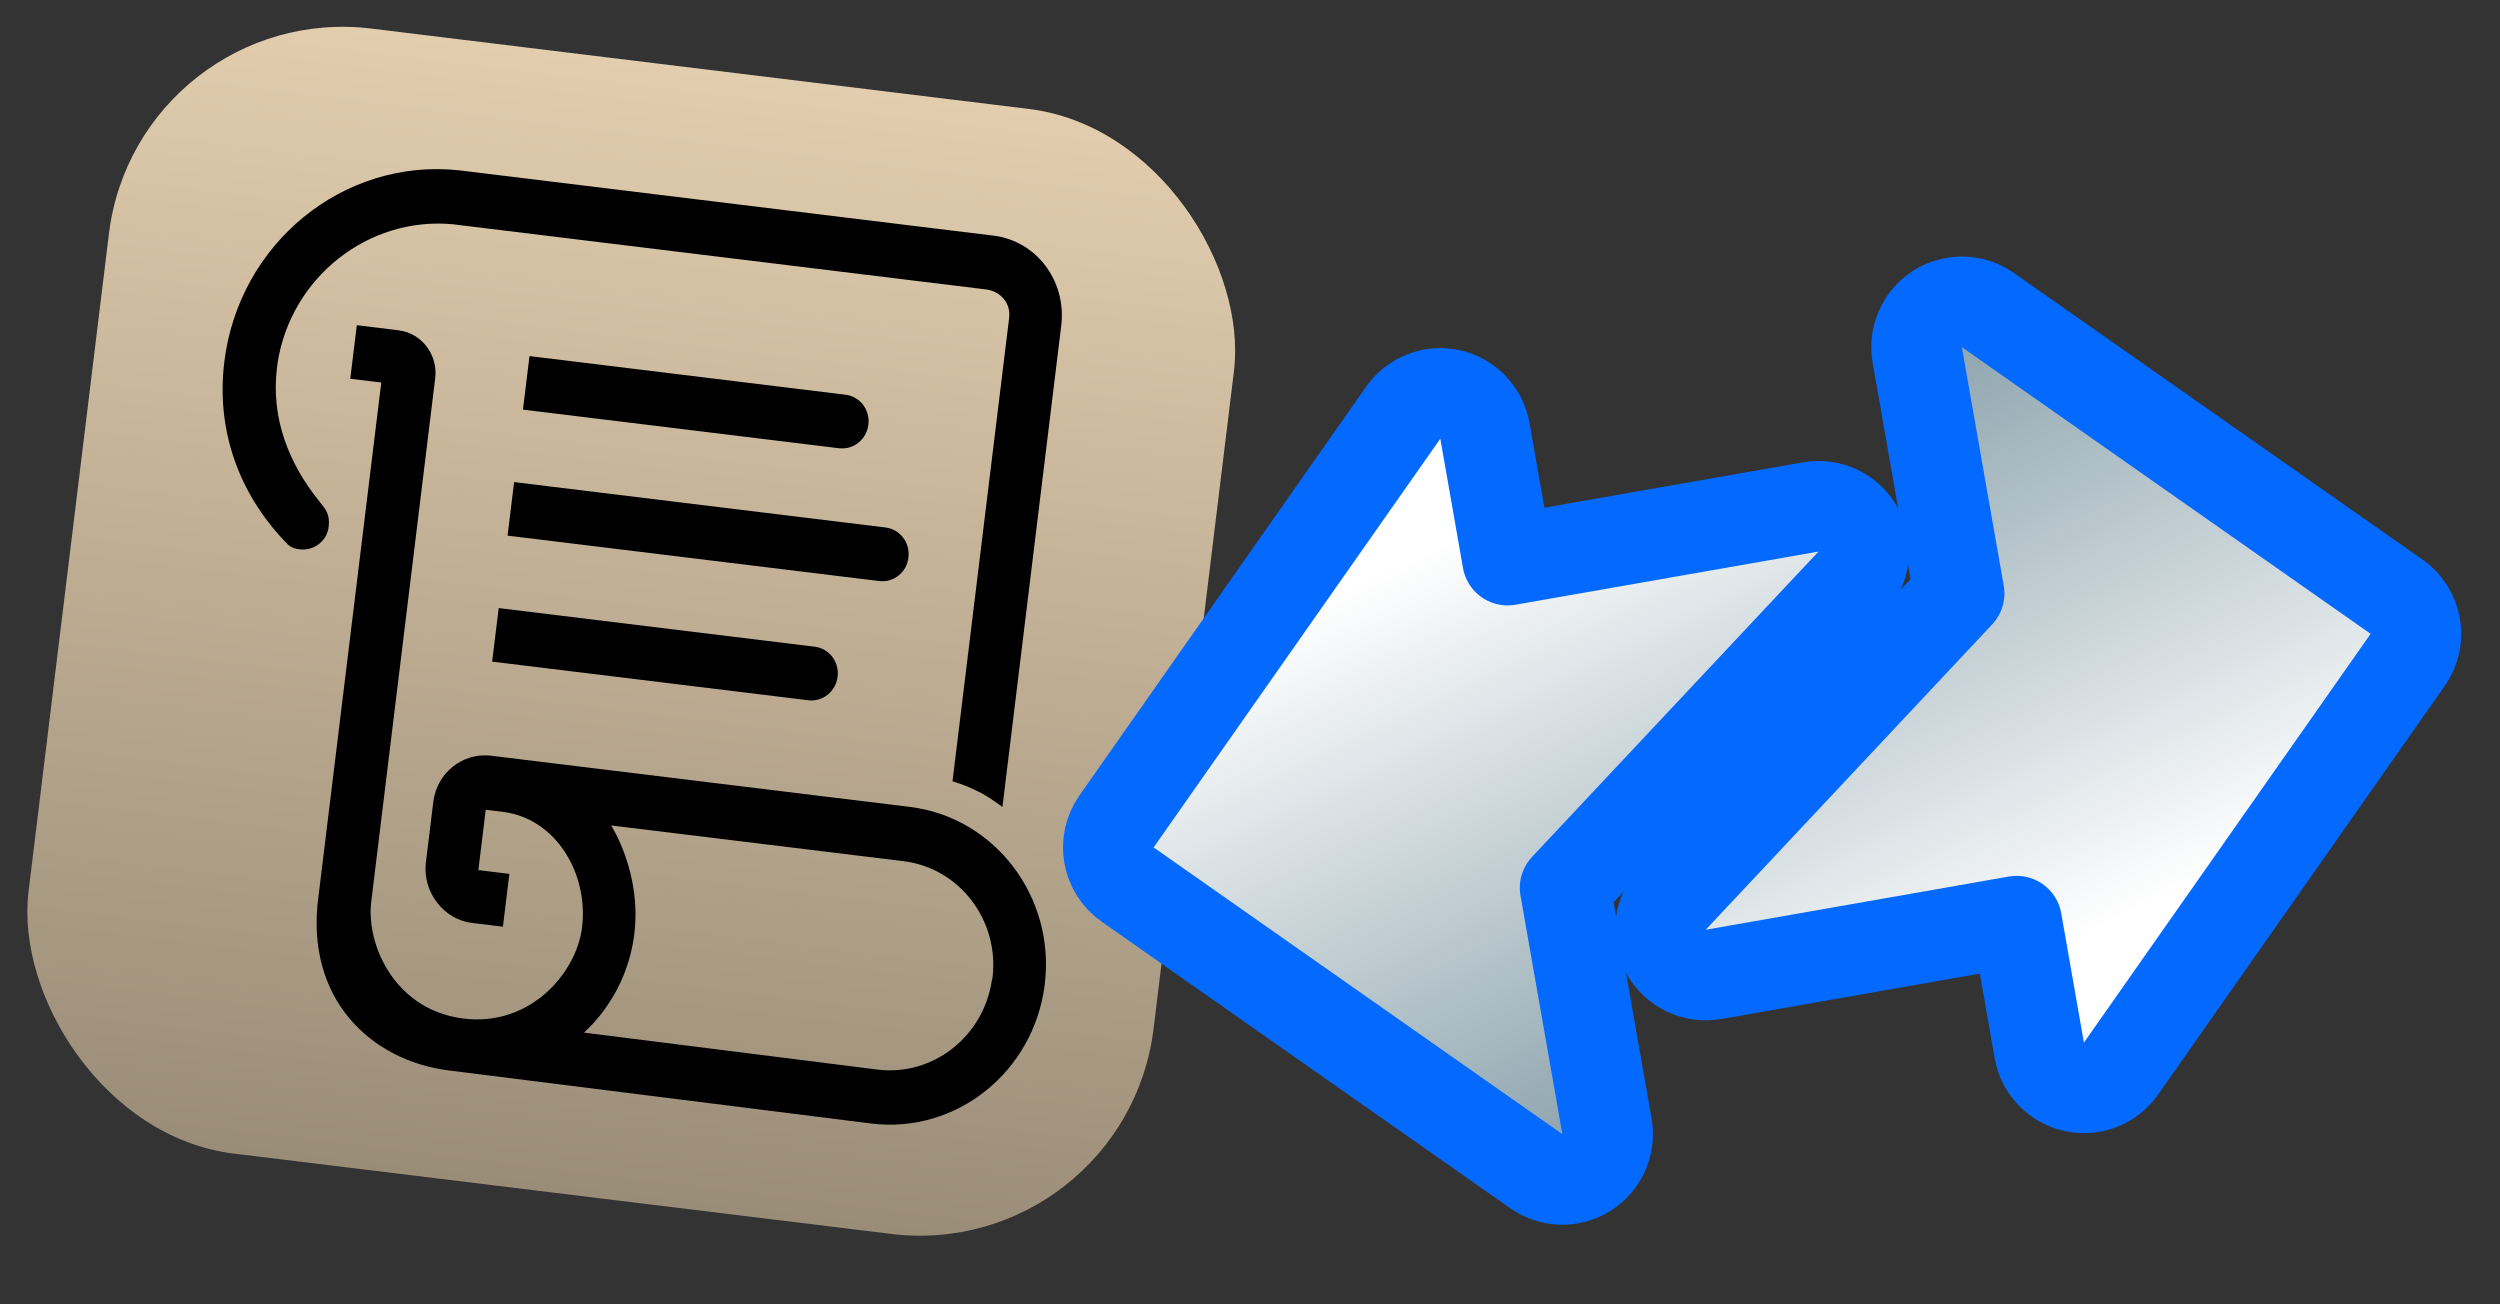 <svg width="138" height="72" viewBox="0 0 138 72" fill="none" xmlns="http://www.w3.org/2000/svg">
<rect x="0" y="0" width="138" height="72" fill="#333333" stroke="none"/>
<g id="Group 48097326">
<g id="Group 48097246">
<rect id="Rectangle 5067" x="7.59" width="62.562" height="62.562" rx="13" transform="rotate(6.968 7.59 0)" fill="url(#paint0_linear_4795_1742)"/>
<path id="Union" fill-rule="evenodd" clip-rule="evenodd" d="M17.612 27.656C15.968 25.615 14.947 23.11 15.286 20.332L15.322 20.036C16.056 15.306 20.332 11.949 24.984 12.378L54.49 15.984C55.255 16.117 55.803 16.744 55.704 17.552L52.578 43.128C53.237 43.329 53.552 43.467 54.177 43.784C54.672 44.044 55.334 44.545 55.334 44.545L58.589 17.905C58.847 15.476 57.2 13.295 54.835 13.006L25.329 9.4C18.95 8.721 13.181 13.435 12.382 19.977C11.917 23.78 13.212 27.238 15.703 29.862C15.721 29.881 15.739 29.901 15.757 29.92C15.911 30.087 16.077 30.268 16.525 30.323C17.39 30.428 18.093 29.794 18.148 29.021C18.206 28.394 17.986 28.121 17.653 27.707L17.612 27.656ZM50.219 44.54L27.08 41.712C25.52 41.541 24.113 42.669 23.918 44.265L23.501 47.674C23.347 49.255 24.491 50.755 26.049 50.945L27.761 51.154L28.117 48.238L26.405 48.029L26.812 44.699L27.755 44.814C30.679 45.171 32.493 48.213 32.13 51.188C31.807 53.829 29.049 56.911 25.159 56.156C21.706 55.494 20.209 52.091 20.493 49.766L24.023 20.88C24.182 19.579 23.273 18.388 22.004 18.233L19.696 17.951L19.334 20.907L21.046 21.116L17.586 49.431C16.787 55.173 20.53 58.57 24.8 59.092L48.102 62.02C52.796 62.593 57.081 59.157 57.671 54.33C58.261 49.502 54.912 45.113 50.219 44.54ZM54.745 54.152C54.27 57.234 51.486 59.413 48.447 59.042L32.239 57.001C33.716 55.622 34.748 53.728 35.013 51.56C35.429 48.152 33.734 45.565 33.734 45.565L49.872 47.537C52.969 47.915 55.173 50.805 54.786 53.977L54.745 54.152ZM28.867 22.611L46.312 24.743C47.12 24.842 47.837 24.25 47.936 23.442C48.037 22.614 47.462 21.884 46.674 21.788L29.228 19.656L28.867 22.611ZM44.613 38.654L27.167 36.522L27.528 33.566L44.974 35.699C45.762 35.795 46.337 36.525 46.236 37.353C46.137 38.161 45.421 38.753 44.613 38.654ZM28.018 29.567L48.541 32.075C49.33 32.172 50.066 31.581 50.145 30.771C50.246 29.944 49.672 29.214 48.883 29.117L28.379 26.611L28.018 29.567Z" fill="black"/>
</g>
<g id="Group 48096359">
<path id="Vector 1735" d="M88.704 62.172L86.394 49.008L102.206 32.155C102.942 31.371 103.094 30.203 102.582 29.256C102.07 28.309 101.01 27.797 99.951 27.983L83.219 30.919L81.967 23.784C81.792 22.788 81.034 21.996 80.047 21.776C79.061 21.556 78.038 21.953 77.458 22.781L61.632 45.343C60.84 46.474 61.113 48.033 62.244 48.826L84.806 64.651C85.634 65.232 86.73 65.257 87.583 64.714C88.436 64.171 88.879 63.168 88.704 62.172Z" fill="url(#paint1_linear_4795_1742)" stroke="#0469FF" stroke-width="5" stroke-linejoin="round"/>
<path id="Vector 1736" d="M105.833 19.595L108.143 32.759L92.331 49.612C91.595 50.397 91.444 51.564 91.955 52.511C92.467 53.458 93.527 53.971 94.587 53.785L111.318 50.848L112.57 57.983C112.745 58.979 113.503 59.771 114.49 59.991C115.477 60.211 116.499 59.814 117.079 58.986L132.905 36.424C133.698 35.293 133.424 33.734 132.294 32.941L109.731 17.116C108.903 16.535 107.807 16.511 106.954 17.053C106.101 17.596 105.658 18.599 105.833 19.595Z" fill="url(#paint2_linear_4795_1742)" stroke="#0469FF" stroke-width="5" stroke-linejoin="round"/>
</g>
</g>
<defs>
<linearGradient id="paint0_linear_4795_1742" x1="38.871" y1="0" x2="38.871" y2="62.562" gradientUnits="userSpaceOnUse">
<stop stop-color="#E2CDAE"/>
<stop offset="1" stop-color="#9A8D78"/>
</linearGradient>
<linearGradient id="paint1_linear_4795_1742" x1="89.5" y1="61.5" x2="75.5" y2="32" gradientUnits="userSpaceOnUse">
<stop stop-color="white"/>
<stop offset="0" stop-color="#8FA5AF"/>
<stop offset="1" stop-color="white"/>
</linearGradient>
<linearGradient id="paint2_linear_4795_1742" x1="105.037" y1="20.267" x2="119.037" y2="49.767" gradientUnits="userSpaceOnUse">
<stop stop-color="white"/>
<stop offset="0" stop-color="#8FA5AF"/>
<stop offset="1" stop-color="white"/>
</linearGradient>
</defs>
</svg>
